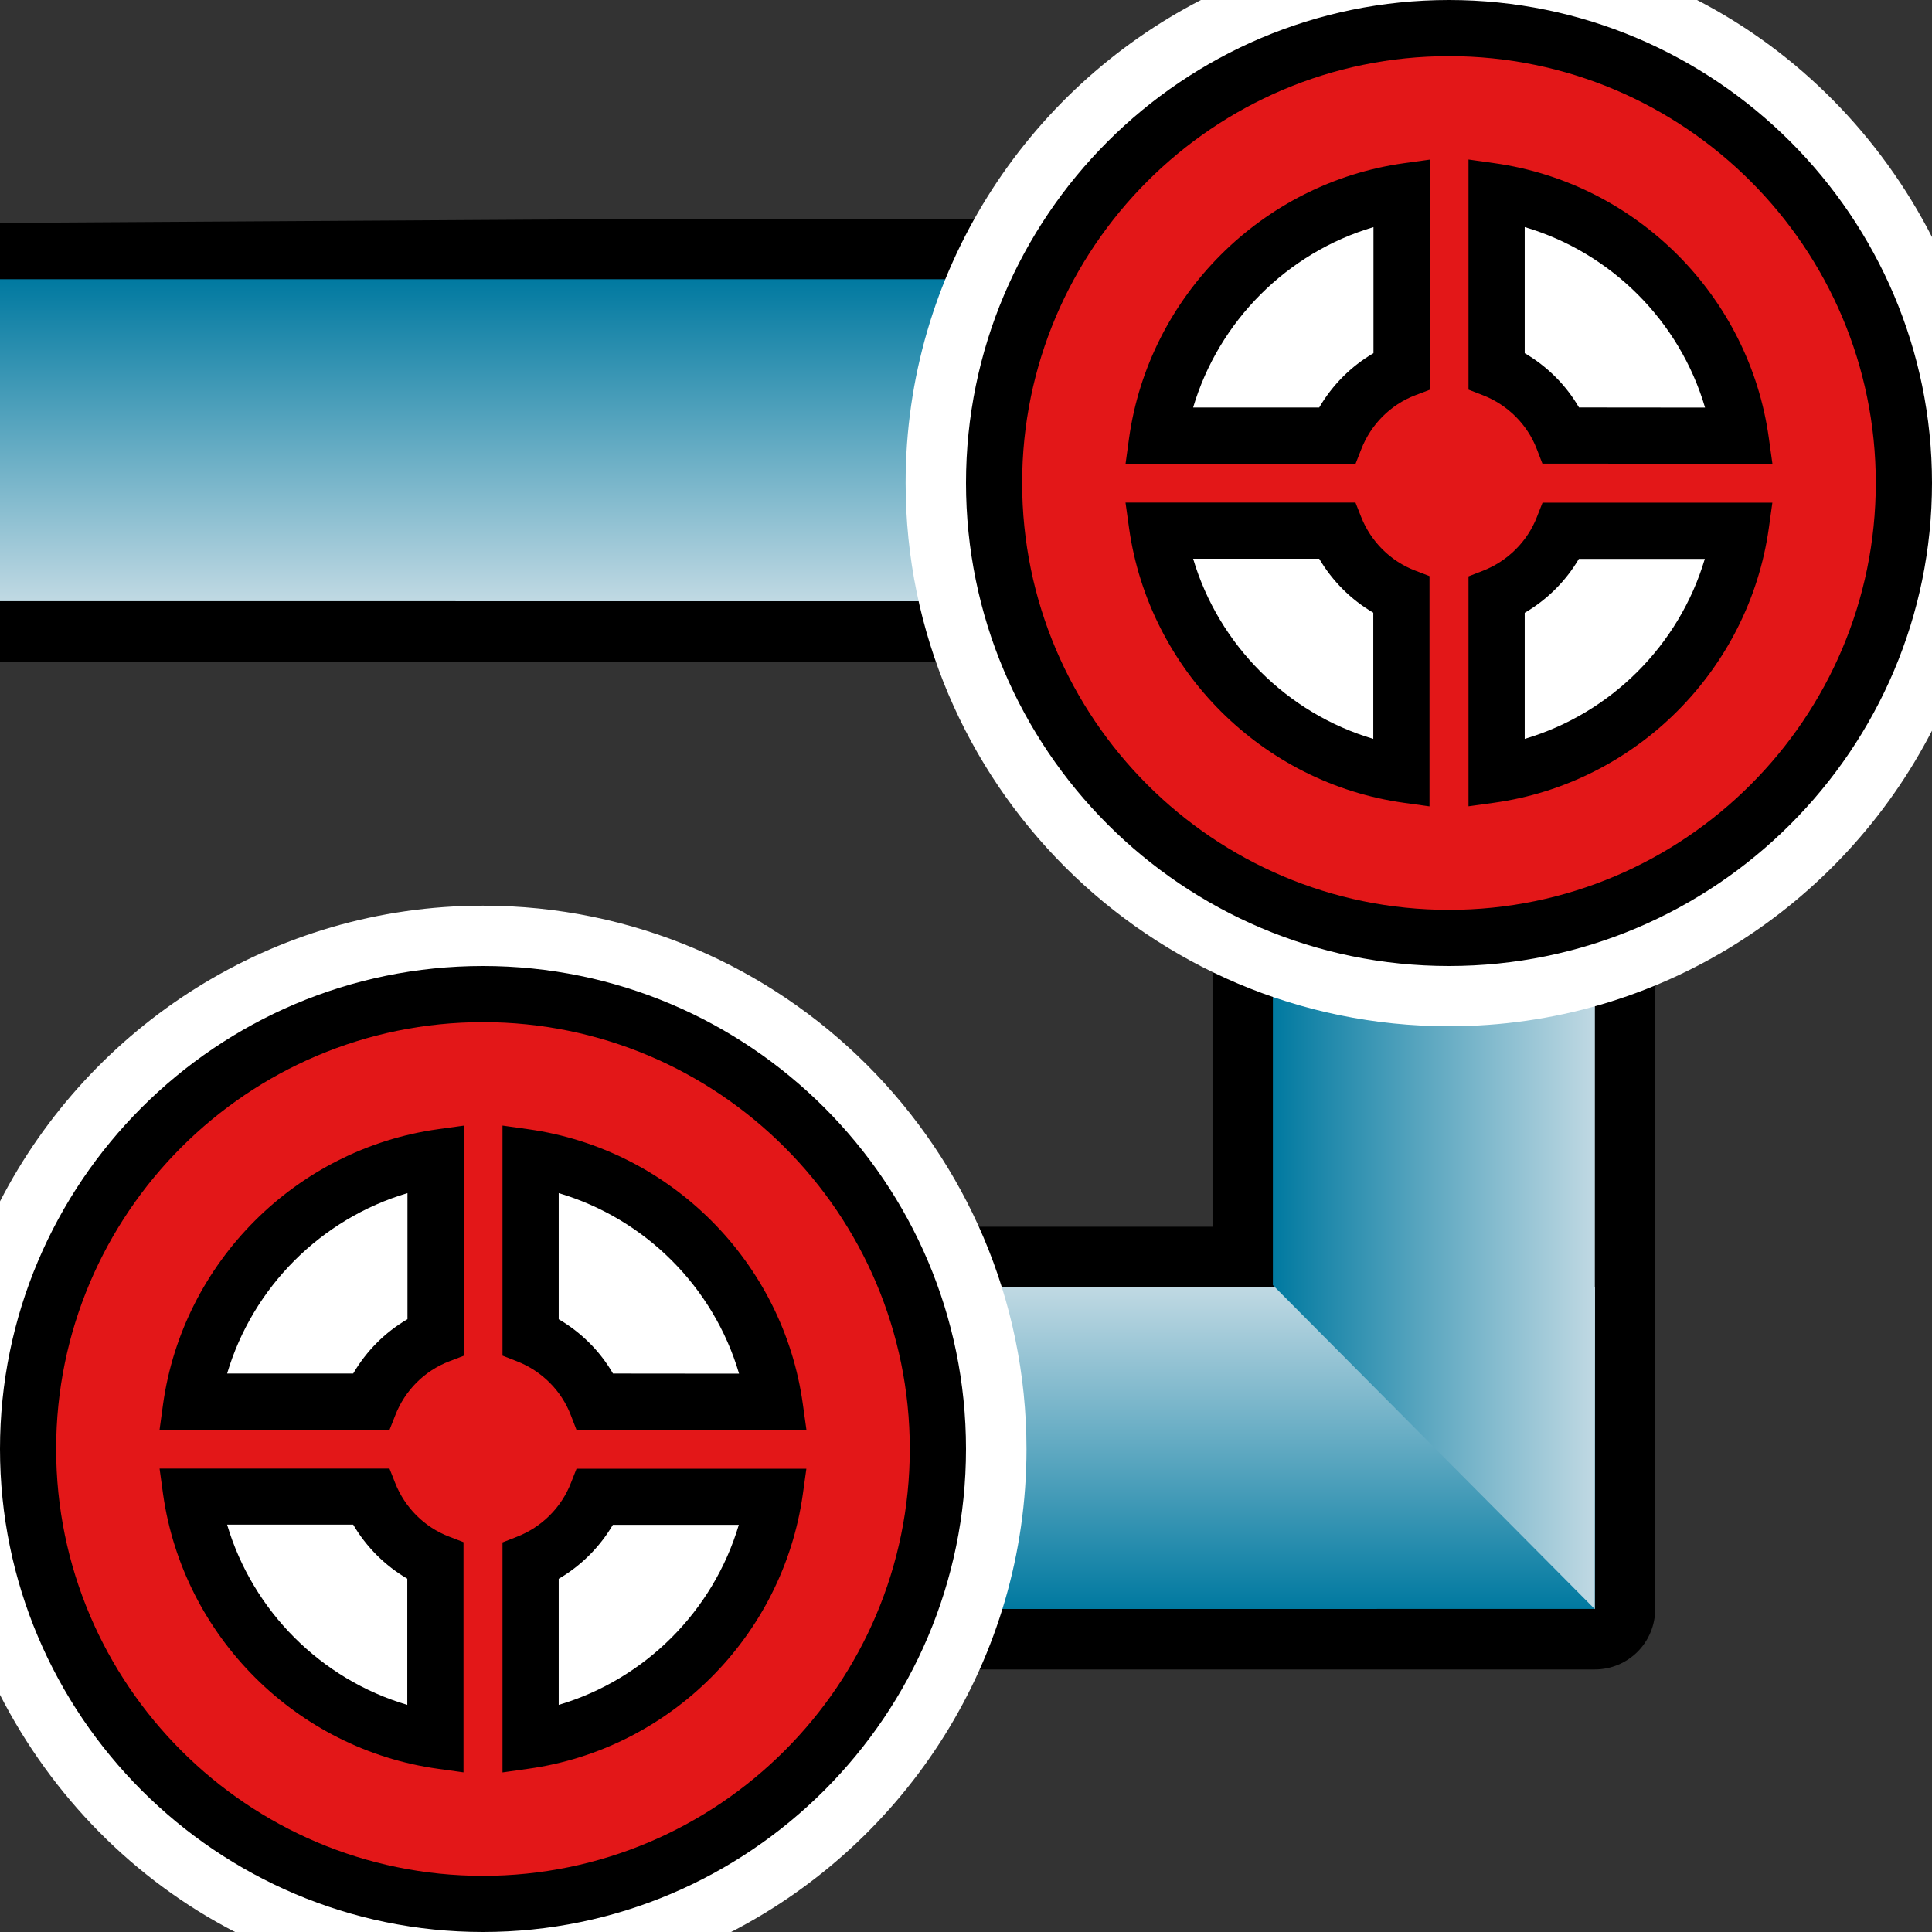 <?xml version="1.0" encoding="utf-8"?>
<!-- Generator: Adobe Illustrator 15.0.0, SVG Export Plug-In . SVG Version: 6.00 Build 0)  -->
<!DOCTYPE svg PUBLIC "-//W3C//DTD SVG 1.1//EN" "http://www.w3.org/Graphics/SVG/1.1/DTD/svg11.dtd">
<svg version="1.1" id="Layer_1" xmlns="http://www.w3.org/2000/svg" xmlns:xlink="http://www.w3.org/1999/xlink" x="0px" y="0px"
	 width="32px" height="32px" viewBox="0 0 32 32" enable-background="new 0 0 32 32" xml:space="preserve">
<rect x="0" y="0" width="32" height="32" fill="#333333" stroke="none"/>
<g>
	<path d="M-1.28,3.7c-0.265-0.002-0.519,0.105-0.707,0.292C-2.173,4.18-2.278,4.435-2.28,4.699v5.258l0,0v0.001
		c0,0.133,0.026,0.264,0.077,0.385c0.101,0.243,0.295,0.437,0.538,0.537c0.121,0.051,0.251,0.077,0.385,0.077l11.237,0.001
		c0.001,0,0.003-0.001,0.004-0.001l15.964,0.001c0.266,0.003,0.518-0.104,0.707-0.293c0.188-0.188,0.293-0.44,0.293-0.706V4.625
		c0.002-0.265-0.105-0.519-0.293-0.707c-0.188-0.187-0.442-0.291-0.707-0.293H10.956"/>
	
		<linearGradient id="SVGID_1_" gradientUnits="userSpaceOnUse" x1="637.24" y1="141.087" x2="642.575" y2="141.087" gradientTransform="matrix(4.371097e-008 -1 -1 -4.371097e-008 153.388 647.194)">
		<stop  offset="0" style="stop-color:#C0D9E3"/>
		<stop  offset="1" style="stop-color:#0079A0"/>
	</linearGradient>
	<polygon fill="url(#SVGID_1_)" points="25.925,4.625 25.925,9.96 -1.282,9.957 -1.319,4.625 	"/>
</g>
<g>
	<path d="M27.416,5.35c0.003-0.266-0.104-0.518-0.293-0.707c-0.188-0.188-0.44-0.293-0.706-0.293h-5.334
		c-0.265-0.002-0.519,0.105-0.707,0.293c-0.187,0.188-0.291,0.442-0.293,0.707v14.969l-14.5-0.001
		c-0.265-0.003-0.518,0.104-0.707,0.293c-0.188,0.188-0.292,0.44-0.292,0.706v5.334c-0.002,0.265,0.105,0.519,0.292,0.707
		c0.188,0.187,0.442,0.291,0.707,0.293h20.832l0,0h0.001c0.133,0,0.264-0.026,0.385-0.077c0.243-0.101,0.437-0.295,0.537-0.538
		c0.051-0.121,0.077-0.251,0.077-0.385l0.001-5.333c0-0.001-0.001-0.003-0.001-0.004L27.416,5.35z"/>
	
		<linearGradient id="SVGID_2_" gradientUnits="userSpaceOnUse" x1="635.044" y1="128.173" x2="640.379" y2="128.173" gradientTransform="matrix(0 1 1 0 -112.171 -613.722)">
		<stop  offset="0" style="stop-color:#C0D9E3"/>
		<stop  offset="1" style="stop-color:#0079A0"/>
	</linearGradient>
	<polygon fill="url(#SVGID_2_)" points="5.584,26.65 5.584,21.315 26.418,21.318 26.415,26.649 	"/>
	
		<linearGradient id="SVGID_3_" gradientUnits="userSpaceOnUse" x1="633.437" y1="134.045" x2="638.771" y2="134.045" gradientTransform="matrix(-1 0 0 1 659.848 -118.043)">
		<stop  offset="0" style="stop-color:#C0D9E3"/>
		<stop  offset="1" style="stop-color:#0079A0"/>
	</linearGradient>
	<polygon fill="url(#SVGID_3_)" points="21.083,5.35 26.418,5.35 26.415,26.652 21.083,21.286 	"/>
	<path fill="none" stroke="#000000" stroke-miterlimit="10" d="M14.235,56.34"/>
	<path fill="none" stroke="#000000" stroke-miterlimit="10" d="M7.282,49.613"/>
</g>
<path fill="#FFFFFF" d="M24,16.998c3.484,0,6.506-1.995,8.001-4.898V3.928C31.142,2.249,29.785,0.865,28.108,0h-8.217
	C16.991,1.496,15,4.517,15,7.998C15,12.96,19.037,16.998,24,16.998z"/>
<path fill="#FFFFFF" d="M8.001,15.001c-3.484,0-6.506,1.995-8.001,4.898v8.173C0.86,29.751,2.216,31.135,3.893,32h8.217
	c2.9-1.496,4.892-4.517,4.892-7.998C17.001,19.039,12.964,15.001,8.001,15.001z"/>
<g>
	<path d="M23.999,16C19.588,16,16,12.411,16,7.999C16,3.588,19.588,0,23.999,0S32,3.588,32,7.999C32,12.411,28.41,16,23.999,16z
		 M19.762,9.254c0.424,1.43,1.557,2.562,2.984,2.984v-2.09c-0.369-0.215-0.678-0.524-0.896-0.894H19.762z M25.254,12.238
		c1.428-0.422,2.559-1.552,2.983-2.981h-2.086c-0.217,0.368-0.526,0.676-0.897,0.893V12.238z M28.241,6.751
		c-0.421-1.433-1.554-2.566-2.987-2.99v2.089c0.373,0.218,0.684,0.528,0.899,0.899L28.241,6.751z M21.85,6.75
		c0.218-0.373,0.528-0.684,0.899-0.9V3.762c-1.431,0.423-2.563,1.557-2.987,2.988H21.85z"/>
	<path fill="#E31718" d="M23.999,15.07c-3.897,0-7.069-3.172-7.069-7.071c0-3.897,3.172-7.069,7.069-7.069
		c3.899,0,7.07,3.171,7.07,7.069C31.069,11.898,27.898,15.07,23.999,15.07z M18.701,8.749c0.333,2.352,2.205,4.222,4.553,4.548
		l0.423,0.059V9.542l-0.239-0.092c-0.408-0.156-0.732-0.48-0.894-0.89l-0.093-0.236h-3.809L18.701,8.749z M25.456,8.563
		c-0.158,0.407-0.485,0.731-0.895,0.891l-0.238,0.092v3.809l0.424-0.059c2.348-0.326,4.219-2.195,4.55-4.546l0.059-0.424h-3.807
		L25.456,8.563z M24.323,6.454l0.238,0.092c0.412,0.16,0.738,0.486,0.894,0.894l0.092,0.239l3.81,0.002l-0.059-0.423
		c-0.323-2.354-2.193-4.227-4.55-4.556l-0.425-0.06V6.454z M23.255,2.703c-2.351,0.328-4.224,2.201-4.554,4.553L18.643,7.68h3.81
		l0.093-0.237c0.16-0.413,0.486-0.74,0.895-0.896l0.24-0.091V2.644L23.255,2.703z"/>
</g>
<g>
	<path d="M7.999,32C3.588,32,0,28.41,0,23.999S3.588,16,7.999,16S16,19.588,16,23.999S12.41,32,7.999,32z M3.762,25.254
		c0.424,1.43,1.557,2.563,2.984,2.984v-2.09c-0.369-0.216-0.678-0.524-0.896-0.895H3.762z M9.254,28.238
		c1.428-0.422,2.559-1.553,2.983-2.982h-2.086c-0.217,0.368-0.526,0.677-0.897,0.894V28.238z M12.241,22.752
		c-0.421-1.434-1.554-2.566-2.987-2.99v2.089c0.373,0.218,0.684,0.528,0.899,0.899L12.241,22.752z M5.85,22.75
		c0.218-0.373,0.528-0.684,0.899-0.9v-2.088c-1.431,0.424-2.563,1.557-2.987,2.988H5.85z"/>
	<path fill="#E31718" d="M7.999,31.07c-3.897,0-7.069-3.172-7.069-7.071c0-3.897,3.172-7.069,7.069-7.069
		c3.899,0,7.07,3.172,7.07,7.069C15.069,27.898,11.898,31.07,7.999,31.07z M2.701,24.748c0.333,2.352,2.205,4.223,4.553,4.549
		l0.423,0.059v-3.813l-0.239-0.092c-0.408-0.156-0.732-0.48-0.894-0.891l-0.093-0.236H2.643L2.701,24.748z M9.456,24.563
		c-0.158,0.407-0.485,0.732-0.895,0.891l-0.238,0.093v3.81l0.424-0.06c2.348-0.325,4.219-2.194,4.55-4.546l0.059-0.424H9.549
		L9.456,24.563z M8.323,22.454l0.238,0.093c0.412,0.16,0.738,0.486,0.894,0.894l0.092,0.239l3.81,0.002l-0.059-0.422
		c-0.323-2.354-2.193-4.228-4.55-4.557l-0.425-0.06V22.454z M7.255,18.703c-2.351,0.328-4.224,2.201-4.554,4.553L2.643,23.68h3.81
		l0.093-0.236c0.16-0.414,0.486-0.74,0.895-0.896l0.24-0.092v-3.812L7.255,18.703z"/>
</g>
</svg>
